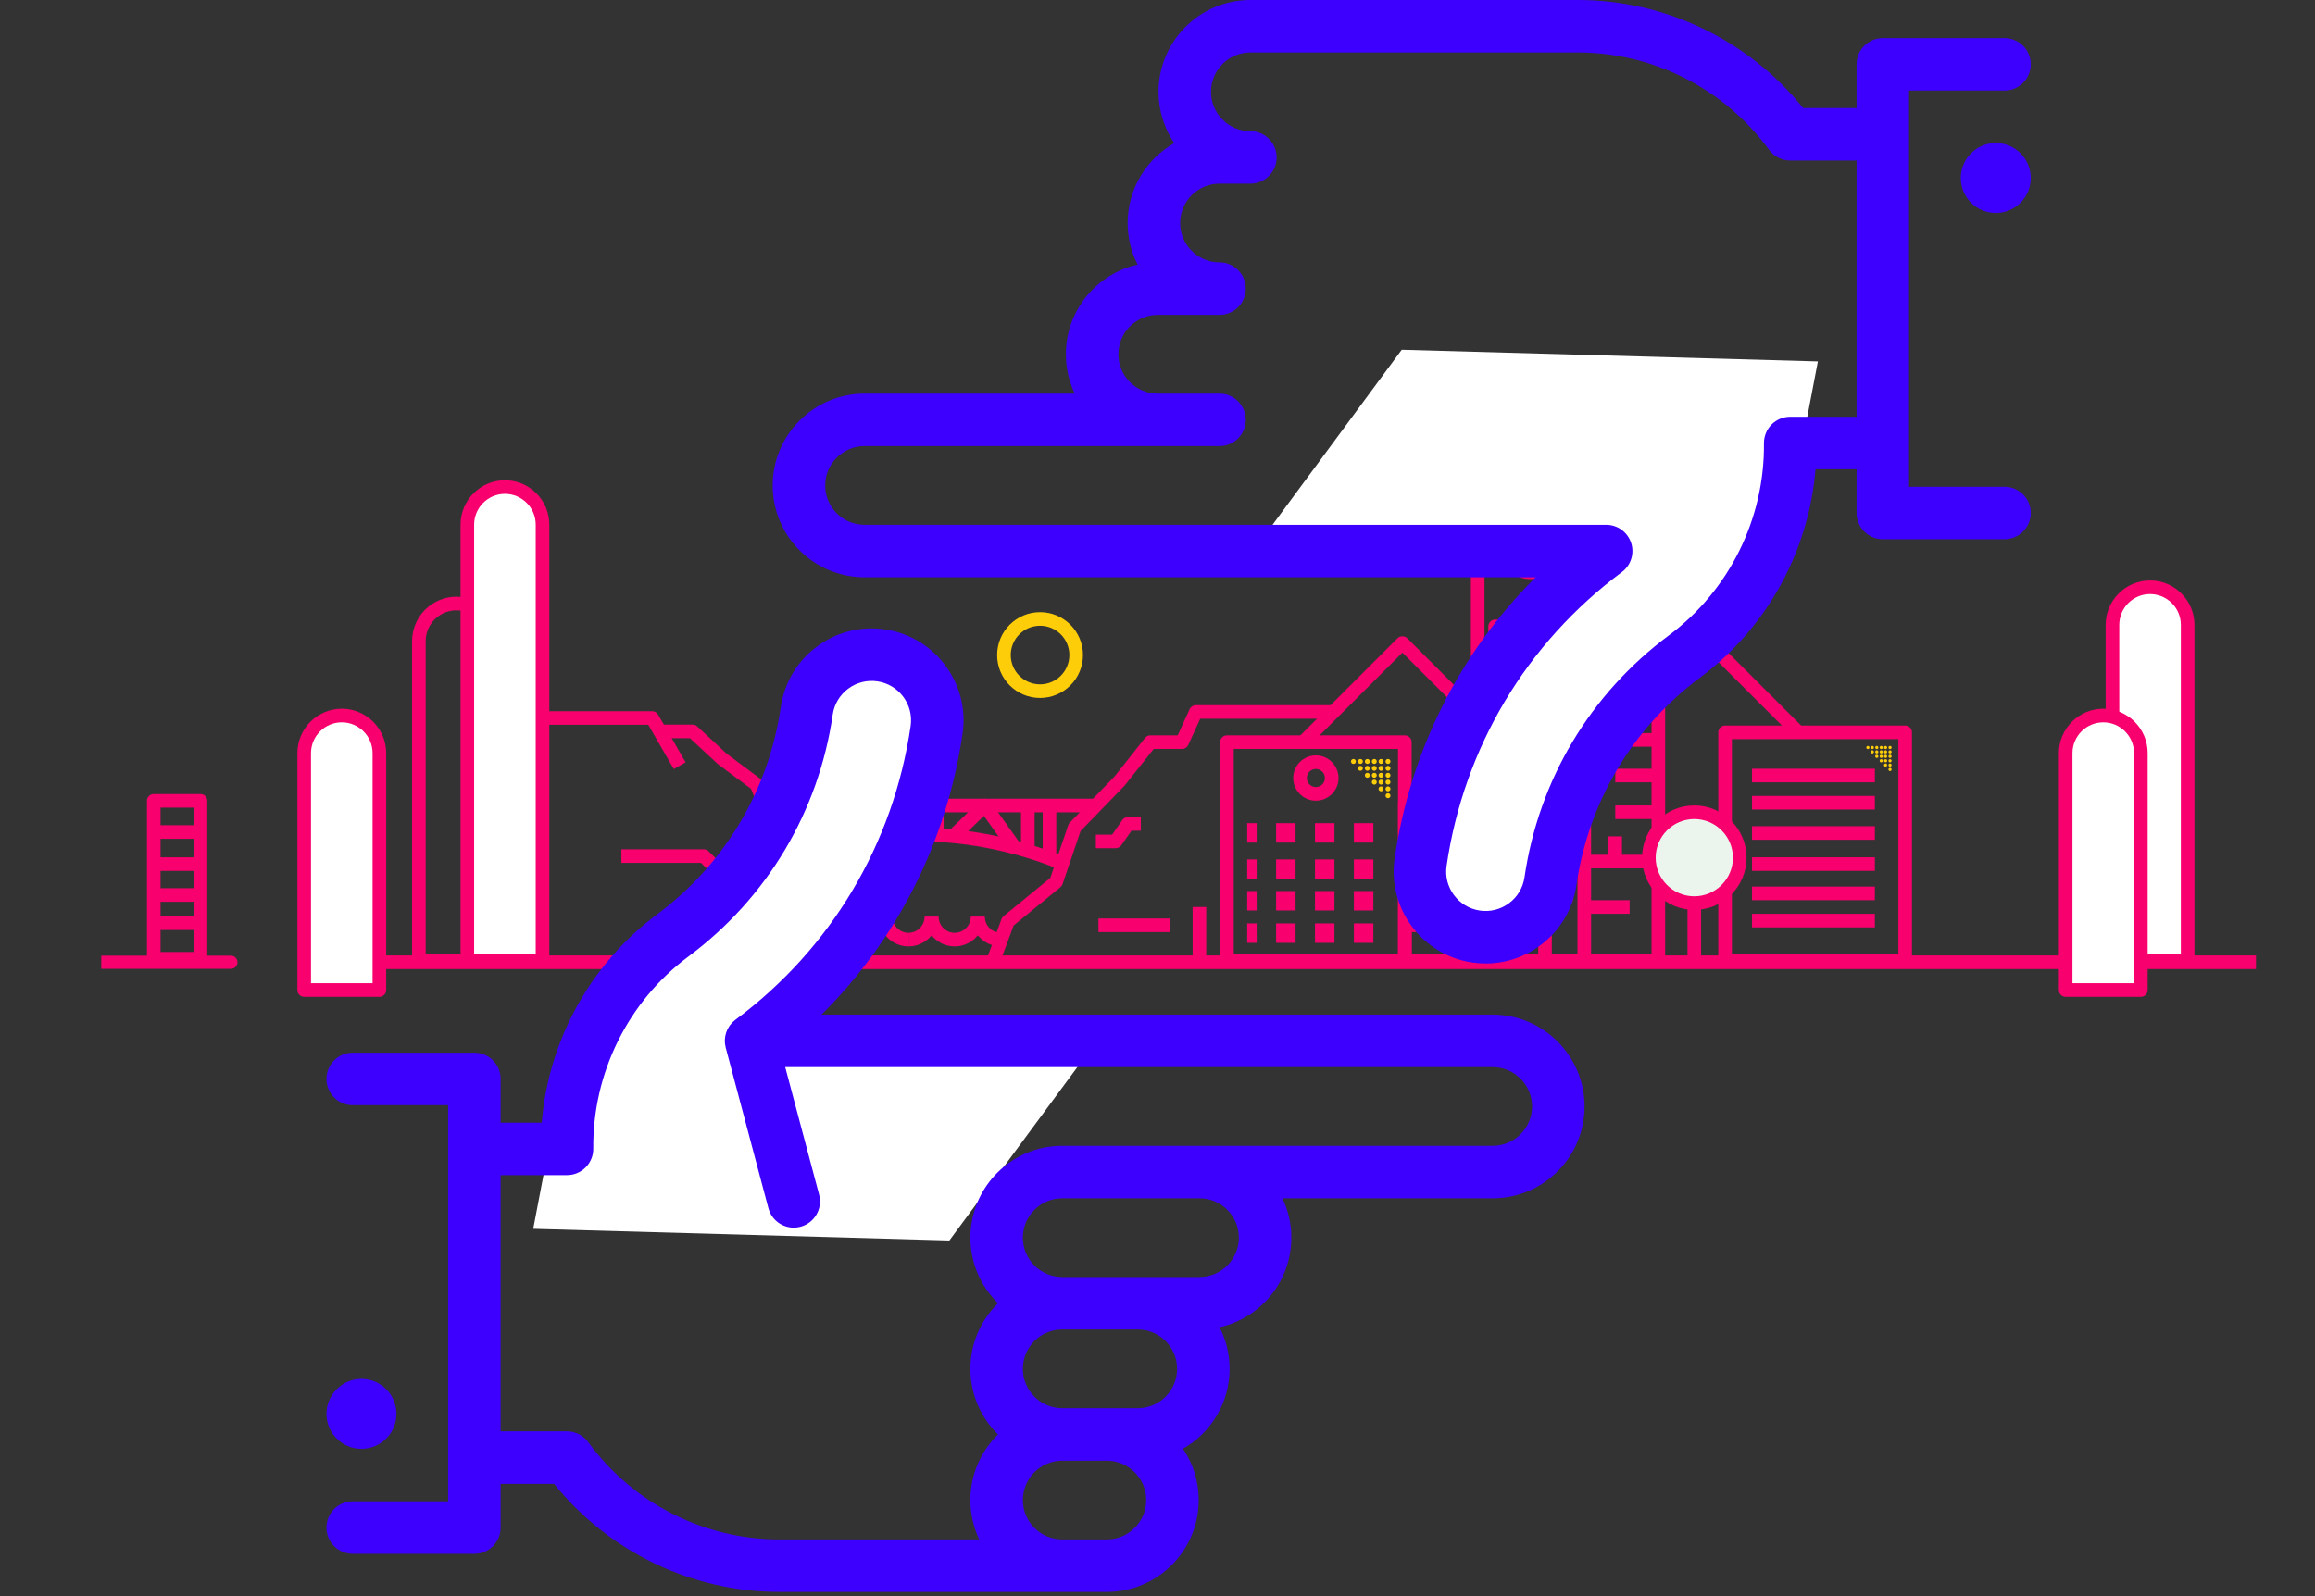 <?xml version="1.0" encoding="UTF-8" standalone="no"?><!DOCTYPE svg PUBLIC "-//W3C//DTD SVG 1.1//EN" "http://www.w3.org/Graphics/SVG/1.1/DTD/svg11.dtd"><svg width="100%" height="100%" viewBox="0 0 567 391" version="1.1" xmlns="http://www.w3.org/2000/svg" xmlns:xlink="http://www.w3.org/1999/xlink" xml:space="preserve" xmlns:serif="http://www.serif.com/" style="fill-rule:evenodd;clip-rule:evenodd;stroke-linejoin:round;stroke-miterlimit:1.414;"><rect x="0" y="0" width="567" height="391" fill="#333333" stroke="none"/><g id="Layer-1" serif:id="Layer 1"><g><clipPath id="_clip1"><rect x="24.798" y="-57.05" width="527.75" height="406.169" clip-rule="nonzero"/></clipPath><g clip-path="url(#_clip1)"><path d="M331.492,187.155c-0.335,0 -0.607,-0.272 -0.607,-0.607c0,-0.335 0.272,-0.607 0.607,-0.607c0.335,0 0.607,0.272 0.607,0.607c0,0.335 -0.272,0.607 -0.607,0.607" style="fill:#fecd09;fill-rule:nonzero;"/><path d="M333.193,187.155c-0.335,0 -0.607,-0.272 -0.607,-0.607c0,-0.335 0.272,-0.607 0.607,-0.607c0.335,0 0.607,0.272 0.607,0.607c0,0.335 -0.272,0.607 -0.607,0.607" style="fill:#fecd09;fill-rule:nonzero;"/><path d="M334.895,187.155c-0.335,0 -0.607,-0.272 -0.607,-0.607c0,-0.335 0.272,-0.607 0.607,-0.607c0.335,0 0.607,0.272 0.607,0.607c0,0.335 -0.272,0.607 -0.607,0.607" style="fill:#fecd09;fill-rule:nonzero;"/><path d="M336.597,187.155c-0.335,0 -0.607,-0.272 -0.607,-0.607c0,-0.335 0.272,-0.607 0.607,-0.607c0.335,0 0.607,0.272 0.607,0.607c0,0.335 -0.272,0.607 -0.607,0.607" style="fill:#fecd09;fill-rule:nonzero;"/><path d="M338.249,187.155c-0.335,0 -0.607,-0.272 -0.607,-0.607c0,-0.335 0.272,-0.607 0.607,-0.607c0.335,0 0.607,0.272 0.607,0.607c0,0.335 -0.272,0.607 -0.607,0.607" style="fill:#fecd09;fill-rule:nonzero;"/><path d="M339.951,187.155c-0.335,0 -0.607,-0.272 -0.607,-0.607c0,-0.335 0.272,-0.607 0.607,-0.607c0.335,0 0.607,0.272 0.607,0.607c0,0.335 -0.272,0.607 -0.607,0.607" style="fill:#fecd09;fill-rule:nonzero;"/><path d="M333.193,188.832c-0.335,0 -0.607,-0.272 -0.607,-0.607c0,-0.335 0.272,-0.607 0.607,-0.607c0.335,0 0.607,0.272 0.607,0.607c0,0.335 -0.272,0.607 -0.607,0.607" style="fill:#fecd09;fill-rule:nonzero;"/><path d="M334.895,188.832c-0.335,0 -0.607,-0.272 -0.607,-0.607c0,-0.335 0.272,-0.607 0.607,-0.607c0.335,0 0.607,0.272 0.607,0.607c0,0.335 -0.272,0.607 -0.607,0.607" style="fill:#fecd09;fill-rule:nonzero;"/><path d="M336.597,188.832c-0.335,0 -0.607,-0.272 -0.607,-0.607c0,-0.335 0.272,-0.607 0.607,-0.607c0.335,0 0.607,0.272 0.607,0.607c0,0.335 -0.272,0.607 -0.607,0.607" style="fill:#fecd09;fill-rule:nonzero;"/><path d="M338.249,188.832c-0.335,0 -0.607,-0.272 -0.607,-0.607c0,-0.335 0.272,-0.607 0.607,-0.607c0.335,0 0.607,0.272 0.607,0.607c0,0.335 -0.272,0.607 -0.607,0.607" style="fill:#fecd09;fill-rule:nonzero;"/><path d="M339.951,188.832c-0.335,0 -0.607,-0.272 -0.607,-0.607c0,-0.335 0.272,-0.607 0.607,-0.607c0.335,0 0.607,0.272 0.607,0.607c0,0.335 -0.272,0.607 -0.607,0.607" style="fill:#fecd09;fill-rule:nonzero;"/><path d="M334.895,190.542c-0.335,0 -0.607,-0.272 -0.607,-0.607c0,-0.335 0.272,-0.607 0.607,-0.607c0.335,0 0.607,0.272 0.607,0.607c0,0.335 -0.272,0.607 -0.607,0.607" style="fill:#fecd09;fill-rule:nonzero;"/><path d="M336.597,190.542c-0.335,0 -0.607,-0.272 -0.607,-0.607c0,-0.335 0.272,-0.607 0.607,-0.607c0.335,0 0.607,0.272 0.607,0.607c0,0.335 -0.272,0.607 -0.607,0.607" style="fill:#fecd09;fill-rule:nonzero;"/><path d="M338.249,190.542c-0.335,0 -0.607,-0.272 -0.607,-0.607c0,-0.335 0.272,-0.607 0.607,-0.607c0.335,0 0.607,0.272 0.607,0.607c0,0.335 -0.272,0.607 -0.607,0.607" style="fill:#fecd09;fill-rule:nonzero;"/><path d="M339.951,190.542c-0.335,0 -0.607,-0.272 -0.607,-0.607c0,-0.335 0.272,-0.607 0.607,-0.607c0.335,0 0.607,0.272 0.607,0.607c0,0.335 -0.272,0.607 -0.607,0.607" style="fill:#fecd09;fill-rule:nonzero;"/><path d="M336.597,192.219c-0.335,0 -0.607,-0.272 -0.607,-0.607c0,-0.335 0.272,-0.607 0.607,-0.607c0.335,0 0.607,0.272 0.607,0.607c0,0.335 -0.272,0.607 -0.607,0.607" style="fill:#fecd09;fill-rule:nonzero;"/><path d="M338.249,192.219c-0.335,0 -0.607,-0.272 -0.607,-0.607c0,-0.335 0.272,-0.607 0.607,-0.607c0.335,0 0.607,0.272 0.607,0.607c0,0.335 -0.272,0.607 -0.607,0.607" style="fill:#fecd09;fill-rule:nonzero;"/><path d="M339.951,192.219c-0.335,0 -0.607,-0.272 -0.607,-0.607c0,-0.335 0.272,-0.607 0.607,-0.607c0.335,0 0.607,0.272 0.607,0.607c0,0.335 -0.272,0.607 -0.607,0.607" style="fill:#fecd09;fill-rule:nonzero;"/><path d="M338.249,193.87c-0.335,0 -0.607,-0.272 -0.607,-0.607c0,-0.335 0.272,-0.607 0.607,-0.607c0.335,0 0.607,0.272 0.607,0.607c0,0.335 -0.272,0.607 -0.607,0.607" style="fill:#fecd09;fill-rule:nonzero;"/><path d="M339.951,193.87c-0.335,0 -0.607,-0.272 -0.607,-0.607c0,-0.335 0.272,-0.607 0.607,-0.607c0.335,0 0.607,0.272 0.607,0.607c0,0.335 -0.272,0.607 -0.607,0.607" style="fill:#fecd09;fill-rule:nonzero;"/><path d="M339.951,195.548c-0.335,0 -0.607,-0.272 -0.607,-0.607c0,-0.335 0.272,-0.607 0.607,-0.607c0.335,0 0.607,0.272 0.607,0.607c0,0.335 -0.272,0.607 -0.607,0.607" style="fill:#fecd09;fill-rule:nonzero;"/><path d="M457.488,183.519c-0.215,0 -0.389,-0.174 -0.389,-0.389c0,-0.215 0.174,-0.39 0.389,-0.39c0.215,0 0.389,0.175 0.389,0.39c0,0.215 -0.174,0.389 -0.389,0.389" style="fill:#fecd09;fill-rule:nonzero;"/><path d="M458.58,183.519c-0.215,0 -0.389,-0.174 -0.389,-0.389c0,-0.215 0.174,-0.39 0.389,-0.39c0.215,0 0.389,0.175 0.389,0.39c0,0.215 -0.174,0.389 -0.389,0.389" style="fill:#fecd09;fill-rule:nonzero;"/><path d="M459.671,183.519c-0.215,0 -0.389,-0.174 -0.389,-0.389c0,-0.215 0.174,-0.39 0.389,-0.39c0.215,0 0.389,0.175 0.389,0.39c0,0.215 -0.174,0.389 -0.389,0.389" style="fill:#fecd09;fill-rule:nonzero;"/><path d="M460.763,183.519c-0.215,0 -0.389,-0.174 -0.389,-0.389c0,-0.215 0.174,-0.39 0.389,-0.39c0.215,0 0.389,0.175 0.389,0.39c0,0.215 -0.174,0.389 -0.389,0.389" style="fill:#fecd09;fill-rule:nonzero;"/><path d="M461.823,183.519c-0.215,0 -0.389,-0.174 -0.389,-0.389c0,-0.215 0.174,-0.39 0.389,-0.39c0.215,0 0.389,0.175 0.389,0.39c0,0.215 -0.174,0.389 -0.389,0.389" style="fill:#fecd09;fill-rule:nonzero;"/><path d="M462.914,183.519c-0.215,0 -0.389,-0.174 -0.389,-0.389c0,-0.215 0.174,-0.39 0.389,-0.39c0.215,0 0.389,0.175 0.389,0.39c0,0.215 -0.174,0.389 -0.389,0.389" style="fill:#fecd09;fill-rule:nonzero;"/><path d="M458.58,184.596c-0.215,0 -0.389,-0.174 -0.389,-0.389c0,-0.215 0.174,-0.389 0.389,-0.389c0.215,0 0.389,0.174 0.389,0.389c0,0.215 -0.174,0.389 -0.389,0.389" style="fill:#fecd09;fill-rule:nonzero;"/><path d="M459.671,184.596c-0.215,0 -0.389,-0.174 -0.389,-0.389c0,-0.215 0.174,-0.389 0.389,-0.389c0.215,0 0.389,0.174 0.389,0.389c0,0.215 -0.174,0.389 -0.389,0.389" style="fill:#fecd09;fill-rule:nonzero;"/><path d="M460.763,184.596c-0.215,0 -0.389,-0.174 -0.389,-0.389c0,-0.215 0.174,-0.389 0.389,-0.389c0.215,0 0.389,0.174 0.389,0.389c0,0.215 -0.174,0.389 -0.389,0.389" style="fill:#fecd09;fill-rule:nonzero;"/><path d="M461.823,184.596c-0.215,0 -0.389,-0.174 -0.389,-0.389c0,-0.215 0.174,-0.389 0.389,-0.389c0.215,0 0.389,0.174 0.389,0.389c0,0.215 -0.174,0.389 -0.389,0.389" style="fill:#fecd09;fill-rule:nonzero;"/><path d="M462.914,184.596c-0.215,0 -0.389,-0.174 -0.389,-0.389c0,-0.215 0.174,-0.389 0.389,-0.389c0.215,0 0.389,0.174 0.389,0.389c0,0.215 -0.174,0.389 -0.389,0.389" style="fill:#fecd09;fill-rule:nonzero;"/><path d="M459.671,185.692c-0.215,0 -0.389,-0.174 -0.389,-0.389c0,-0.215 0.174,-0.39 0.389,-0.39c0.215,0 0.389,0.175 0.389,0.39c0,0.215 -0.174,0.389 -0.389,0.389" style="fill:#fecd09;fill-rule:nonzero;"/><path d="M460.763,185.692c-0.215,0 -0.389,-0.174 -0.389,-0.389c0,-0.215 0.174,-0.39 0.389,-0.39c0.215,0 0.389,0.175 0.389,0.39c0,0.215 -0.174,0.389 -0.389,0.389" style="fill:#fecd09;fill-rule:nonzero;"/><path d="M461.823,185.692c-0.215,0 -0.389,-0.174 -0.389,-0.389c0,-0.215 0.174,-0.39 0.389,-0.39c0.215,0 0.389,0.175 0.389,0.39c0,0.215 -0.174,0.389 -0.389,0.389" style="fill:#fecd09;fill-rule:nonzero;"/><path d="M462.914,185.692c-0.215,0 -0.389,-0.174 -0.389,-0.389c0,-0.215 0.174,-0.39 0.389,-0.39c0.215,0 0.389,0.175 0.389,0.39c0,0.215 -0.174,0.389 -0.389,0.389" style="fill:#fecd09;fill-rule:nonzero;"/><path d="M460.763,186.768c-0.215,0 -0.389,-0.174 -0.389,-0.389c0,-0.215 0.174,-0.389 0.389,-0.389c0.215,0 0.389,0.174 0.389,0.389c0,0.215 -0.174,0.389 -0.389,0.389" style="fill:#fecd09;fill-rule:nonzero;"/><path d="M461.823,186.768c-0.215,0 -0.389,-0.174 -0.389,-0.389c0,-0.215 0.174,-0.389 0.389,-0.389c0.215,0 0.389,0.174 0.389,0.389c0,0.215 -0.174,0.389 -0.389,0.389" style="fill:#fecd09;fill-rule:nonzero;"/><path d="M462.914,186.768c-0.215,0 -0.389,-0.174 -0.389,-0.389c0,-0.215 0.174,-0.389 0.389,-0.389c0.215,0 0.389,0.174 0.389,0.389c0,0.215 -0.174,0.389 -0.389,0.389" style="fill:#fecd09;fill-rule:nonzero;"/><path d="M461.823,187.827c-0.215,0 -0.389,-0.174 -0.389,-0.389c0,-0.215 0.174,-0.39 0.389,-0.39c0.215,0 0.389,0.175 0.389,0.39c0,0.215 -0.174,0.389 -0.389,0.389" style="fill:#fecd09;fill-rule:nonzero;"/><path d="M462.914,187.827c-0.215,0 -0.389,-0.174 -0.389,-0.389c0,-0.215 0.174,-0.39 0.389,-0.39c0.215,0 0.389,0.175 0.389,0.39c0,0.215 -0.174,0.389 -0.389,0.389" style="fill:#fecd09;fill-rule:nonzero;"/><path d="M462.914,188.903c-0.215,0 -0.389,-0.174 -0.389,-0.389c0,-0.215 0.174,-0.39 0.389,-0.39c0.215,0 0.389,0.175 0.389,0.39c0,0.215 -0.174,0.389 -0.389,0.389" style="fill:#fecd09;fill-rule:nonzero;"/><path d="M396.124,166.994l0.972,5.359l-5.967,0l4.995,-5.359Z" style="fill:#f8006d;fill-rule:nonzero;"/><rect x="292.103" y="222.203" width="3.334" height="14.153" style="fill:#f8006d;"/><path d="M406.164,237.07l-18.137,0l0,-3.334l16.47,0l0,-58.772l-16.47,0l0,-3.334l18.137,0c0.921,0 1.667,0.746 1.667,1.667l0,62.106c0,0.92 -0.746,1.667 -1.667,1.667" style="fill:#f8006d;fill-rule:nonzero;"/><path d="M363.588,233.736l22.772,0l0,-103.447c0,-6.278 -5.107,-11.386 -11.386,-11.386c-6.278,0 -11.386,5.108 -11.386,11.386l0,103.447Zm24.439,3.334l-26.106,0c-0.921,0 -1.667,-0.746 -1.667,-1.667l0,-105.114c0,-8.116 6.603,-14.72 14.72,-14.72c8.117,0 14.72,6.604 14.72,14.72l0,105.114c0,0.921 -0.746,1.667 -1.667,1.667" style="fill:#f8006d;fill-rule:nonzero;"/><path d="M439.267,180.59l-27.057,-27.057l-21.527,21.527l-2.358,-2.358l22.706,-22.705c0.651,-0.651 1.706,-0.651 2.357,0l28.236,28.236l-2.357,2.357Z" style="fill:#f8006d;fill-rule:nonzero;"/><path d="M320.373,182.995l-2.358,-2.357l24.286,-24.287c0.626,-0.625 1.732,-0.625 2.358,0.001l18.441,18.441l-2.358,2.357l-17.262,-17.262l-23.107,23.107Z" style="fill:#f8006d;fill-rule:nonzero;"/><path d="M424.183,233.736l40.772,0l0,-52.657l-40.772,0l0,52.657Zm42.438,3.334l-44.105,0c-0.921,0 -1.668,-0.746 -1.668,-1.667l0,-55.991c0,-0.921 0.747,-1.667 1.668,-1.667l44.105,0c0.921,0 1.667,0.746 1.667,1.667l0,55.991c0,0.921 -0.746,1.667 -1.667,1.667" style="fill:#f8006d;fill-rule:nonzero;"/><rect x="413.309" y="222.203" width="3.334" height="14.153" style="fill:#f8006d;"/><rect x="429.111" y="188.332" width="30.091" height="3.334" style="fill:#f8006d;"/><rect x="429.111" y="194.997" width="30.091" height="3.334" style="fill:#f8006d;"/><rect x="429.111" y="202.408" width="30.091" height="3.334" style="fill:#f8006d;"/><rect x="429.111" y="210.026" width="30.091" height="3.334" style="fill:#f8006d;"/><rect x="429.111" y="217.203" width="30.091" height="3.334" style="fill:#f8006d;"/><rect x="429.111" y="223.869" width="30.091" height="3.334" style="fill:#f8006d;"/><path d="M245.071,237.07l-1.786,0c-0.545,0 -1.056,-0.267 -1.368,-0.714c-0.312,-0.448 -0.385,-1.02 -0.196,-1.531l3.573,-9.666c0.102,-0.278 0.277,-0.524 0.507,-0.712l11.448,-9.377l4.381,-12.905c0.079,-0.233 0.21,-0.447 0.381,-0.624l10.934,-11.275l7.505,-9.484c0.316,-0.4 0.798,-0.633 1.307,-0.633l6.687,0l2.926,-6.415c0.271,-0.594 0.864,-0.975 1.517,-0.975l33.697,0l0,3.334l-32.625,0l-2.926,6.415c-0.272,0.594 -0.864,0.975 -1.517,0.975l-6.952,0l-7.057,8.917c-0.034,0.044 -0.071,0.087 -0.11,0.127l-10.731,11.065l-4.414,13.001c-0.1,0.296 -0.281,0.557 -0.522,0.754l-11.466,9.392l-3.193,8.64l0,1.691Z" style="fill:#f8006d;fill-rule:nonzero;"/><rect x="395.619" y="179.6" width="10.546" height="3.334" style="fill:#f8006d;"/><rect x="395.619" y="188.332" width="10.546" height="3.334" style="fill:#f8006d;"/><path d="M273.261,207.812l-4.857,0l0,-3.334l3.987,0l2.502,-3.589c0.312,-0.447 0.823,-0.713 1.368,-0.713l3.16,0l0,3.334l-2.29,0l-2.503,3.588c-0.311,0.447 -0.822,0.714 -1.367,0.714" style="fill:#f8006d;fill-rule:nonzero;"/><rect x="395.619" y="197.325" width="10.546" height="3.334" style="fill:#f8006d;"/><rect x="388.59" y="220.536" width="10.546" height="3.334" style="fill:#f8006d;"/><rect x="388.59" y="209.407" width="15.256" height="3.334" style="fill:#f8006d;"/><path d="M380.076,235.744l-3.334,0l0,-8.541l-4.596,0l0,8.541l-3.334,0l0,-10.208c0,-0.921 0.746,-1.667 1.667,-1.667l7.93,0c0.921,0 1.667,0.746 1.667,1.667l0,10.208Z" style="fill:#f8006d;fill-rule:nonzero;"/><path d="M302.17,233.736l40.241,0l0,-50.253l-40.241,0l0,50.253Zm41.908,3.334l-43.575,0c-0.921,0 -1.667,-0.746 -1.667,-1.667l0,-53.586c0,-0.921 0.746,-1.668 1.667,-1.668l43.575,0c0.921,0 1.667,0.747 1.667,1.668l0,53.586c0,0.921 -0.746,1.667 -1.667,1.667" style="fill:#f8006d;fill-rule:nonzero;"/><path d="M322.29,188.395c-1.221,0 -2.215,0.994 -2.215,2.215c0,1.221 0.994,2.214 2.215,2.214c1.221,0 2.214,-0.993 2.214,-2.214c0,-1.221 -0.993,-2.215 -2.214,-2.215m0,7.764c-3.059,0 -5.549,-2.49 -5.549,-5.549c0,-3.06 2.49,-5.549 5.549,-5.549c3.059,0 5.549,2.489 5.549,5.549c0,3.059 -2.49,5.549 -5.549,5.549" style="fill:#f8006d;fill-rule:nonzero;"/><path d="M307.787,206.426l-2.317,0l0,-4.763l2.317,0l0,4.763Zm9.526,0l-4.763,0l0,-4.763l4.763,0l0,4.763Zm9.526,0l-4.763,0l0,-4.763l4.763,0l0,4.763Zm9.526,0l-4.763,0l0,-4.763l4.763,0l0,4.763Z" style="fill:#f8006d;fill-rule:nonzero;"/><path d="M307.787,215.31l-2.317,0l0,-4.763l2.317,0l0,4.763Zm9.526,0l-4.763,0l0,-4.763l4.763,0l0,4.763Zm9.526,0l-4.763,0l0,-4.763l4.763,0l0,4.763Zm9.526,0l-4.763,0l0,-4.763l4.763,0l0,4.763Z" style="fill:#f8006d;fill-rule:nonzero;"/><path d="M307.787,223.058l-2.317,0l0,-4.763l2.317,0l0,4.763Zm9.526,0l-4.763,0l0,-4.763l4.763,0l0,4.763Zm9.526,0l-4.763,0l0,-4.763l4.763,0l0,4.763Zm9.526,0l-4.763,0l0,-4.763l4.763,0l0,4.763Z" style="fill:#f8006d;fill-rule:nonzero;"/><path d="M307.787,230.989l-2.317,0l0,-4.763l2.317,0l0,4.763Zm9.526,0l-4.763,0l0,-4.763l4.763,0l0,4.763Zm9.526,0l-4.763,0l0,-4.763l4.763,0l0,4.763Zm9.526,0l-4.763,0l0,-4.763l4.763,0l0,4.763Z" style="fill:#f8006d;fill-rule:nonzero;"/><path d="M345.745,233.736l8.12,0l0,-35.357l-8.12,0l0,35.357Zm9.787,3.334l-11.454,0c-0.921,0 -1.667,-0.746 -1.667,-1.667l0,-38.691c0,-0.92 0.746,-1.667 1.667,-1.667l11.454,0c0.921,0 1.667,0.747 1.667,1.667l0,38.691c0,0.921 -0.746,1.667 -1.667,1.667" style="fill:#f8006d;fill-rule:nonzero;"/><rect x="344.078" y="202.683" width="11.454" height="3.334" style="fill:#f8006d;"/><rect x="344.078" y="210.547" width="11.454" height="3.334" style="fill:#f8006d;"/><rect x="344.078" y="218.111" width="11.454" height="3.334" style="fill:#f8006d;"/><rect x="344.078" y="225.022" width="11.454" height="3.334" style="fill:#f8006d;"/><rect x="393.929" y="204.9" width="3.334" height="4.809" style="fill:#f8006d;"/><rect x="269.037" y="225.022" width="17.462" height="3.334" style="fill:#f8006d;"/><path d="M254.735,153.301c-3.959,0 -7.179,3.221 -7.179,7.179c0,3.959 3.22,7.179 7.179,7.179c3.958,0 7.179,-3.22 7.179,-7.179c0,-3.958 -3.221,-7.179 -7.179,-7.179m0,17.692c-5.797,0 -10.513,-4.716 -10.513,-10.513c0,-5.797 4.716,-10.513 10.513,-10.513c5.797,0 10.513,4.716 10.513,10.513c0,5.797 -4.716,10.513 -10.513,10.513" style="fill:#fecd09;fill-rule:nonzero;"/><rect x="187.399" y="195.676" width="81.006" height="3.334" style="fill:#f8006d;"/><path d="M260.495,213.48c-0.087,-0.041 -8.823,-4.176 -21.481,-6.217c-11.608,-1.871 -29.004,-2.314 -45.957,6.204l-1.497,-2.98c17.789,-8.937 35.971,-8.466 48.093,-6.498c13.105,2.128 21.915,6.308 22.284,6.485l-1.442,3.006Z" style="fill:#f8006d;fill-rule:nonzero;"/><rect x="255.379" y="197.343" width="3.334" height="12.778" style="fill:#f8006d;"/><rect x="250.068" y="197.344" width="3.334" height="11.266" style="fill:#f8006d;"/><rect x="227.786" y="195.888" width="3.334" height="8.858" style="fill:#f8006d;"/><rect x="222.476" y="195.888" width="3.334" height="8.858" style="fill:#f8006d;"/><rect x="200.978" y="195.888" width="3.334" height="11.909" style="fill:#f8006d;"/><rect x="195.667" y="195.888" width="3.334" height="13.813" style="fill:#f8006d;"/><path d="M247.487,209.026l-6.499,-9.138l-6.867,6.635l-2.317,-2.397l8.261,-7.982c0.349,-0.338 0.828,-0.505 1.312,-0.461c0.483,0.044 0.923,0.298 1.205,0.694l7.622,10.717l-2.717,1.932Z" style="fill:#f8006d;fill-rule:nonzero;"/><path d="M205.772,208.432l-2.321,-2.394l10.2,-9.892c0.349,-0.338 0.827,-0.509 1.312,-0.463c0.485,0.044 0.925,0.298 1.207,0.694l5.274,7.415l-2.717,1.932l-4.149,-5.832l-8.806,8.54Z" style="fill:#f8006d;fill-rule:nonzero;"/><path d="M203.28,236.406l-7.179,-9.535l-4.902,-4.377c-0.303,-0.27 -0.497,-0.642 -0.545,-1.045l-1.987,-16.568l-4.735,-11.632l-8.009,-5.971c-0.047,-0.036 -0.093,-0.074 -0.137,-0.114l-6.802,-6.306l-7.178,0l0,-3.334l7.832,0c0.42,0 0.825,0.158 1.133,0.445l7.217,6.689l8.31,6.196c0.243,0.182 0.433,0.427 0.547,0.708l4.995,12.269c0.056,0.138 0.093,0.283 0.111,0.43l1.938,16.166l4.555,4.066c0.082,0.073 0.156,0.154 0.221,0.241l7.278,9.666l-2.663,2.006Z" style="fill:#f8006d;fill-rule:nonzero;"/><path d="M233.83,231.861c-4.005,0 -7.263,-3.258 -7.263,-7.263l3.334,0c0,2.167 1.762,3.929 3.929,3.929l0,3.334Z" style="fill:#f8006d;fill-rule:nonzero;"/><path d="M222.511,231.861l0,-3.334c2.166,0 3.929,-1.762 3.929,-3.929l3.334,0c0,4.005 -3.258,7.263 -7.263,7.263" style="fill:#f8006d;fill-rule:nonzero;"/><path d="M222.511,231.861c-4.005,0 -7.263,-3.258 -7.263,-7.263l3.334,0c0,2.167 1.762,3.929 3.929,3.929l0,3.334Z" style="fill:#f8006d;fill-rule:nonzero;"/><path d="M211.191,231.861l0,-3.334c2.167,0 3.929,-1.762 3.929,-3.929l3.334,0c0,4.005 -3.258,7.263 -7.263,7.263" style="fill:#f8006d;fill-rule:nonzero;"/><path d="M211.191,231.861c-4.005,0 -7.263,-3.258 -7.263,-7.263l3.334,0c0,2.167 1.762,3.929 3.929,3.929l0,3.334Z" style="fill:#f8006d;fill-rule:nonzero;"/><path d="M199.872,231.861l0,-3.334c2.166,0 3.929,-1.762 3.929,-3.929l3.334,0c0,4.005 -3.258,7.263 -7.263,7.263" style="fill:#f8006d;fill-rule:nonzero;"/><path d="M245.149,231.861c-4.005,0 -7.263,-3.258 -7.263,-7.263l3.334,0c0,2.167 1.762,3.929 3.929,3.929l0,3.334Z" style="fill:#f8006d;fill-rule:nonzero;"/><path d="M233.83,231.861l0,-3.334c2.167,0 3.929,-1.762 3.929,-3.929l3.334,0c0,4.005 -3.258,7.263 -7.263,7.263" style="fill:#f8006d;fill-rule:nonzero;"/><path d="M165.033,188.422l-6.252,-10.847l-25.903,0l0,-3.334l26.867,0c0.596,0 1.146,0.318 1.444,0.834l6.732,11.682l-2.888,1.665Z" style="fill:#f8006d;fill-rule:nonzero;"/><path d="M183.418,214.462l-7.969,0c-0.442,0 -0.867,-0.176 -1.179,-0.488l-2.579,-2.579l-19.502,0l0,-3.334l20.192,0c0.442,0 0.866,0.176 1.179,0.488l2.579,2.579l7.279,0l0,3.334Z" style="fill:#f8006d;fill-rule:nonzero;"/><path d="M403.846,210.121c0,-6.147 4.983,-11.13 11.13,-11.13c6.146,0 11.129,4.983 11.129,11.13c0,6.147 -4.983,11.13 -11.129,11.13c-6.147,0 -11.13,-4.983 -11.13,-11.13" style="fill:#ecf4ee;fill-rule:nonzero;"/><path d="M414.975,200.659c-5.218,0 -9.462,4.245 -9.462,9.463c0,5.217 4.244,9.462 9.462,9.462c5.218,0 9.462,-4.245 9.462,-9.462c0,-5.218 -4.244,-9.463 -9.462,-9.463m0,22.259c-7.056,0 -12.797,-5.74 -12.797,-12.796c0,-7.056 5.741,-12.797 12.797,-12.797c7.056,0 12.797,5.741 12.797,12.797c0,7.056 -5.741,12.796 -12.797,12.796" style="fill:#f8006d;fill-rule:nonzero;"/><path d="M367.877,161.481l14.039,0l0,-6.336l-14.039,0l0,6.336Zm15.716,3.353l-17.393,0c-0.926,0 -1.676,-0.751 -1.676,-1.677l0,-9.689c0,-0.926 0.75,-1.676 1.676,-1.676l17.393,0c0.926,0 1.676,0.75 1.676,1.676l0,9.689c0,0.926 -0.75,1.677 -1.676,1.677" style="fill:#f8006d;fill-rule:nonzero;"/><path d="M367.877,177.595l14.039,0l0,-6.336l-14.039,0l0,6.336Zm15.716,3.353l-17.393,0c-0.926,0 -1.676,-0.751 -1.676,-1.677l0,-9.689c0,-0.926 0.75,-1.676 1.676,-1.676l17.393,0c0.926,0 1.676,0.75 1.676,1.676l0,9.689c0,0.926 -0.75,1.677 -1.676,1.677" style="fill:#f8006d;fill-rule:nonzero;"/><path d="M367.868,218.587l14.058,0l0,-30.715l-14.058,0l0,30.715Zm15.725,3.334l-17.393,0c-0.92,0 -1.667,-0.746 -1.667,-1.667l0,-34.049c0,-0.92 0.747,-1.667 1.667,-1.667l17.393,0c0.92,0 1.667,0.747 1.667,1.667l0,34.049c0,0.921 -0.747,1.667 -1.667,1.667" style="fill:#f8006d;fill-rule:nonzero;"/><path d="M374.974,127.905c-2.933,0 -5.319,2.386 -5.319,5.319c0,2.932 2.386,5.318 5.319,5.318c2.933,0 5.319,-2.386 5.319,-5.318c0,-2.933 -2.386,-5.319 -5.319,-5.319m0,13.971c-4.771,0 -8.653,-3.881 -8.653,-8.652c0,-4.772 3.882,-8.653 8.653,-8.653c4.771,0 8.653,3.881 8.653,8.653c0,4.771 -3.882,8.652 -8.653,8.652" style="fill:#f8006d;fill-rule:nonzero;"/><rect x="74.503" y="234.077" width="491.529" height="3.334" style="fill:#f8006d;"/><path d="M104.262,233.736l15.083,0l0,-76.673c0,-4.158 -3.383,-7.541 -7.542,-7.541c-4.158,0 -7.541,3.383 -7.541,7.541l0,76.673Zm16.75,3.334l-18.417,0c-0.921,0 -1.667,-0.746 -1.667,-1.667l0,-78.34c0,-5.996 4.879,-10.875 10.875,-10.875c5.997,0 10.876,4.879 10.876,10.875l0,78.34c0,0.921 -0.746,1.667 -1.667,1.667" style="fill:#f8006d;fill-rule:nonzero;"/><path d="M535.81,235.467l-18.417,0l0,-82.383c0,-5.086 4.123,-9.208 9.209,-9.208c5.085,0 9.208,4.122 9.208,9.208l0,82.383Z" style="fill:#fff;fill-rule:nonzero;"/><path d="M519.06,233.8l15.082,0l0,-80.716c0,-4.158 -3.382,-7.541 -7.541,-7.541c-4.158,0 -7.541,3.383 -7.541,7.541l0,80.716Zm16.749,3.334l-18.416,0c-0.921,0 -1.667,-0.746 -1.667,-1.667l0,-82.383c0,-5.997 4.879,-10.875 10.875,-10.875c5.997,0 10.876,4.878 10.876,10.875l0,82.383c0,0.921 -0.747,1.667 -1.668,1.667" style="fill:#f8006d;fill-rule:nonzero;"/><path d="M92.919,242.548l-18.417,0l0,-58.04c0,-5.086 4.123,-9.209 9.209,-9.209c5.085,0 9.208,4.123 9.208,9.209l0,58.04Z" style="fill:#fff;fill-rule:nonzero;"/><path d="M76.17,240.881l15.083,0l0,-56.374c0,-4.158 -3.383,-7.541 -7.542,-7.541c-4.158,0 -7.541,3.383 -7.541,7.541l0,56.374Zm16.75,3.334l-18.417,0c-0.921,0 -1.667,-0.746 -1.667,-1.667l0,-58.041c0,-5.996 4.878,-10.875 10.875,-10.875c5.997,0 10.876,4.879 10.876,10.875l0,58.041c0,0.921 -0.747,1.667 -1.667,1.667" style="fill:#f8006d;fill-rule:nonzero;"/><path d="M524.349,242.548l-18.417,0l0,-58.04c0,-5.086 4.123,-9.209 9.209,-9.209c5.085,0 9.208,4.123 9.208,9.209l0,58.04Z" style="fill:#fff;fill-rule:nonzero;"/><path d="M507.599,240.881l15.083,0l0,-56.374c0,-4.158 -3.383,-7.541 -7.541,-7.541c-4.159,0 -7.542,3.383 -7.542,7.541l0,56.374Zm16.75,3.334l-18.417,0c-0.921,0 -1.667,-0.746 -1.667,-1.667l0,-58.041c0,-5.996 4.879,-10.875 10.876,-10.875c5.996,0 10.875,4.879 10.875,10.875l0,58.041c0,0.921 -0.747,1.667 -1.667,1.667" style="fill:#f8006d;fill-rule:nonzero;"/><path d="M132.878,235.403l-18.417,0l0,-106.873c0,-5.085 4.123,-9.208 9.209,-9.208c5.085,0 9.208,4.123 9.208,9.208l0,106.873Z" style="fill:#fff;fill-rule:nonzero;"/><path d="M116.128,233.736l15.083,0l0,-105.206c0,-4.158 -3.384,-7.541 -7.542,-7.541c-4.158,0 -7.541,3.383 -7.541,7.541l0,105.206Zm16.75,3.334l-18.417,0c-0.921,0 -1.667,-0.746 -1.667,-1.667l0,-106.873c0,-5.996 4.878,-10.875 10.875,-10.875c5.997,0 10.876,4.879 10.876,10.875l0,106.873c0,0.921 -0.747,1.667 -1.667,1.667" style="fill:#f8006d;fill-rule:nonzero;"/><path d="M56.564,237.351l-54.957,0c-0.888,0 -1.607,-0.72 -1.607,-1.607c0,-0.886 0.719,-1.606 1.607,-1.606l54.957,0c0.887,0 1.607,0.72 1.607,1.606c0,0.887 -0.72,1.607 -1.607,1.607" style="fill:#f8006d;fill-rule:nonzero;"/><path d="M39.325,233.22l8.12,0l0,-35.357l-8.12,0l0,35.357Zm9.787,3.334l-11.454,0c-0.921,0 -1.667,-0.746 -1.667,-1.667l0,-38.69c0,-0.921 0.746,-1.667 1.667,-1.667l11.454,0c0.921,0 1.667,0.746 1.667,1.667l0,38.69c0,0.921 -0.746,1.667 -1.667,1.667" style="fill:#f8006d;fill-rule:nonzero;"/><rect x="37.658" y="202.168" width="11.454" height="3.334" style="fill:#f8006d;"/><rect x="37.658" y="210.032" width="11.454" height="3.334" style="fill:#f8006d;"/><rect x="37.658" y="217.595" width="11.454" height="3.334" style="fill:#f8006d;"/><rect x="37.658" y="224.507" width="11.454" height="3.334" style="fill:#f8006d;"/></g></g><path d="M212.744,162.831l-15.357,4.286l-15,41.785l-20,18.572l-25.714,41.786l-6.072,31.785l101.927,2.857l31.645,-42.883l-53.215,-2.831l-16.785,-8.928l16.428,-21.429l15.357,-41.071l-2.857,-25l-10.357,1.071Z" style="fill:#fff;fill-rule:nonzero;"/><path d="M88.529,354.957c4.725,0 8.571,-3.846 8.571,-8.571c0,-4.725 -3.846,-8.572 -8.571,-8.572c-4.725,0 -8.571,3.847 -8.571,8.572c0,4.725 3.846,8.571 8.571,8.571" style="fill:#3e00fe;fill-rule:nonzero;"/><path d="M365.594,280.714l-105.427,0c-12.41,0 -22.5,10.091 -22.5,22.5c0,6.29 2.595,11.983 6.772,16.071c-4.173,4.085 -6.772,9.782 -6.772,16.072c0,6.29 2.599,11.983 6.772,16.071c-4.173,4.085 -6.772,9.781 -6.772,16.072c0,3.449 0.783,6.718 2.172,9.643l-48.984,0c-18.416,0 -35.906,-8.906 -46.779,-23.827c-1.209,-1.662 -3.139,-2.645 -5.194,-2.645l-16.264,0l0,-62.775l16.264,0c1.716,0 3.361,-0.687 4.571,-1.904c1.205,-1.223 1.875,-2.876 1.857,-4.591c-0.192,-18.462 8.51,-36.053 23.284,-47.051c19.319,-14.393 31.878,-35.445 35.364,-59.284c0.373,-2.549 1.717,-4.801 3.78,-6.338c2.067,-1.539 4.607,-2.18 7.156,-1.807c5.262,0.77 8.916,5.675 8.145,10.936c-4.231,28.953 -19.478,54.522 -42.927,71.987c-0.022,0.016 -0.042,0.042 -0.068,0.058c-0.23,0.176 -0.452,0.364 -0.652,0.569c-0.018,0.017 -0.035,0.038 -0.051,0.059c-0.184,0.188 -0.351,0.389 -0.511,0.599c-0.037,0.05 -0.079,0.099 -0.112,0.15c-0.164,0.226 -0.314,0.465 -0.448,0.715c-0.013,0.026 -0.026,0.055 -0.038,0.081c-0.122,0.233 -0.222,0.477 -0.314,0.723c-0.017,0.046 -0.034,0.092 -0.05,0.138c-0.092,0.272 -0.167,0.549 -0.222,0.829c-0.008,0.038 -0.008,0.071 -0.017,0.104c-0.042,0.244 -0.071,0.49 -0.084,0.742c-0.004,0.071 -0.012,0.146 -0.012,0.222c0,0.054 -0.009,0.108 -0.009,0.162c0,0.235 0.013,0.461 0.039,0.687c0,0.016 0.004,0.033 0.007,0.046c0.03,0.284 0.089,0.561 0.155,0.837c0.005,0.025 0.009,0.055 0.018,0.084l10.454,39.337c0.766,2.876 3.365,4.776 6.211,4.776c0.544,0 1.101,-0.071 1.653,-0.218c3.432,-0.913 5.475,-4.432 4.562,-7.864l-8.308,-31.252l173.279,0c5.32,0 9.643,4.324 9.643,9.643c0,5.316 -4.323,9.643 -9.643,9.643m-62.169,22.5c0,5.315 -4.327,9.643 -9.642,9.643l-33.616,0c-5.32,0 -9.643,-4.328 -9.643,-9.643c0,-5.32 4.323,-9.643 9.643,-9.643l33.616,0c5.315,0 9.642,4.323 9.642,9.643m-52.901,32.143c0,-5.32 4.323,-9.643 9.643,-9.643l18.49,0c5.316,0 9.643,4.323 9.643,9.643c0,5.315 -4.327,9.643 -9.643,9.643l-18.49,0c-5.32,0 -9.643,-4.328 -9.643,-9.643m20.571,41.786l-10.928,0c-5.32,0 -9.643,-4.328 -9.643,-9.643c0,-5.316 4.323,-9.643 9.643,-9.643l10.928,0c5.314,0 9.643,4.327 9.643,9.643c0,5.315 -4.329,9.643 -9.643,9.643m94.499,-128.572l-164.376,0c18.586,-18.511 30.678,-42.413 34.545,-68.852c1.795,-12.275 -6.734,-23.726 -19.01,-25.521c-5.947,-0.871 -11.873,0.627 -16.695,4.218c-4.821,3.591 -7.956,8.843 -8.823,14.791c-2.988,20.441 -13.756,38.492 -30.326,50.831c-16.31,12.149 -26.568,30.87 -28.225,51.005l-10.066,0l0,-10.714c0,-3.553 -2.875,-6.429 -6.429,-6.429l-29.803,0c-3.548,0 -6.428,2.876 -6.428,6.429c0,3.549 2.88,6.428 6.428,6.428l23.374,0l0,97.057l-23.374,0c-3.548,0 -6.428,2.879 -6.428,6.428c0,3.553 2.88,6.429 6.428,6.429l29.803,0c3.554,0 6.429,-2.876 6.429,-6.429l0,-10.714l13.091,0c13.373,16.636 33.746,26.472 55.146,26.472l80.24,0c12.405,0 22.5,-10.095 22.5,-22.5c0,-4.655 -1.424,-8.982 -3.851,-12.577c6.805,-3.872 11.413,-11.192 11.413,-19.566c0,-3.671 -0.887,-7.132 -2.452,-10.192c10.044,-2.251 17.578,-11.237 17.578,-21.951c0,-3.449 -0.783,-6.718 -2.176,-9.643l51.487,0c12.409,0 22.5,-10.095 22.5,-22.5c0,-12.409 -10.091,-22.5 -22.5,-22.5" style="fill:#3e00fe;fill-rule:nonzero;"/><ellipse cx="488.817" cy="43.615" rx="8.571" ry="8.572" style="fill:#3e00fe;"/><path d="M363.101,226.76l15.357,-4.286l15,-41.785l20,-18.572l25.714,-41.786l6.072,-31.785l-101.927,-2.857l-31.645,42.883l53.215,2.831l16.785,8.928l-16.428,21.429l-15.357,41.071l2.857,25l10.357,-1.071Z" style="fill:#fff;fill-rule:nonzero;"/><path d="M438.463,102.104c-1.715,0 -3.36,0.687 -4.57,1.904c-1.205,1.222 -1.875,2.876 -1.859,4.591c0.193,18.462 -8.512,36.053 -23.282,47.051c-19.319,14.393 -31.879,35.445 -35.365,59.284c-0.372,2.549 -1.716,4.801 -3.784,6.338c-2.063,1.539 -4.604,2.18 -7.153,1.807c-5.26,-0.77 -8.914,-5.675 -8.148,-10.936c4.236,-28.953 19.482,-54.522 42.928,-71.987c2.222,-1.652 3.135,-4.549 2.264,-7.178c-0.874,-2.628 -3.331,-4.406 -6.102,-4.406l-181.644,0c-5.316,0 -9.643,-4.324 -9.643,-9.643c0,-5.316 4.327,-9.643 9.643,-9.643l86.94,0c3.549,0 6.428,-2.876 6.428,-6.429c0,-3.548 -2.879,-6.428 -6.428,-6.428l-15.126,0c-5.319,0 -9.643,-4.324 -9.643,-9.643c0,-5.316 4.324,-9.643 9.643,-9.643l15.126,0c3.549,0 6.428,-2.876 6.428,-6.429c0,-3.548 -2.879,-6.428 -6.428,-6.428c-5.319,0 -9.643,-4.323 -9.643,-9.643c0,-5.315 4.324,-9.643 9.643,-9.643l7.563,0c3.549,0 6.428,-2.876 6.428,-6.428c0,-3.549 -2.879,-6.429 -6.428,-6.429c-5.32,0 -9.643,-4.323 -9.643,-9.643c0,-5.315 4.323,-9.643 9.643,-9.643l80.236,0c18.415,0 35.905,8.906 46.778,23.827c1.21,1.661 3.144,2.645 5.198,2.645l16.26,0l0,62.775l-16.26,0Zm52.497,17.143l-23.38,0l0,-97.061l23.38,0c3.548,0 6.428,-2.879 6.428,-6.428c0,-3.553 -2.88,-6.429 -6.428,-6.429l-29.808,0c-3.549,0 -6.429,2.876 -6.429,6.429l0,10.714l-13.088,0c-13.371,-16.636 -33.745,-26.472 -55.148,-26.472l-80.236,0c-12.409,0 -22.5,10.095 -22.5,22.5c0,4.654 1.418,8.978 3.846,12.572c-6.81,3.872 -11.409,11.197 -11.409,19.571c0,3.666 0.879,7.127 2.44,10.187c-10.04,2.255 -17.566,11.246 -17.566,21.956c0,3.449 0.779,6.721 2.173,9.643l-51.487,0c-12.405,0 -22.5,10.095 -22.5,22.5c0,12.409 10.095,22.5 22.5,22.5l164.367,0c-18.587,18.511 -30.665,42.418 -34.532,68.852c-1.795,12.275 6.73,23.726 19.01,25.521c1.1,0.159 2.205,0.239 3.302,0.239c4.804,0 9.467,-1.536 13.393,-4.457c4.817,-3.591 7.952,-8.844 8.822,-14.791c2.988,-20.441 13.757,-38.492 30.322,-50.831c16.315,-12.149 26.573,-30.87 28.23,-51.005l10.061,0l0,10.714c0,3.553 2.88,6.429 6.429,6.429l29.808,0c3.548,0 6.428,-2.876 6.428,-6.429c0,-3.549 -2.88,-6.424 -6.428,-6.424" style="fill:#3e00fe;fill-rule:nonzero;"/></g></svg>